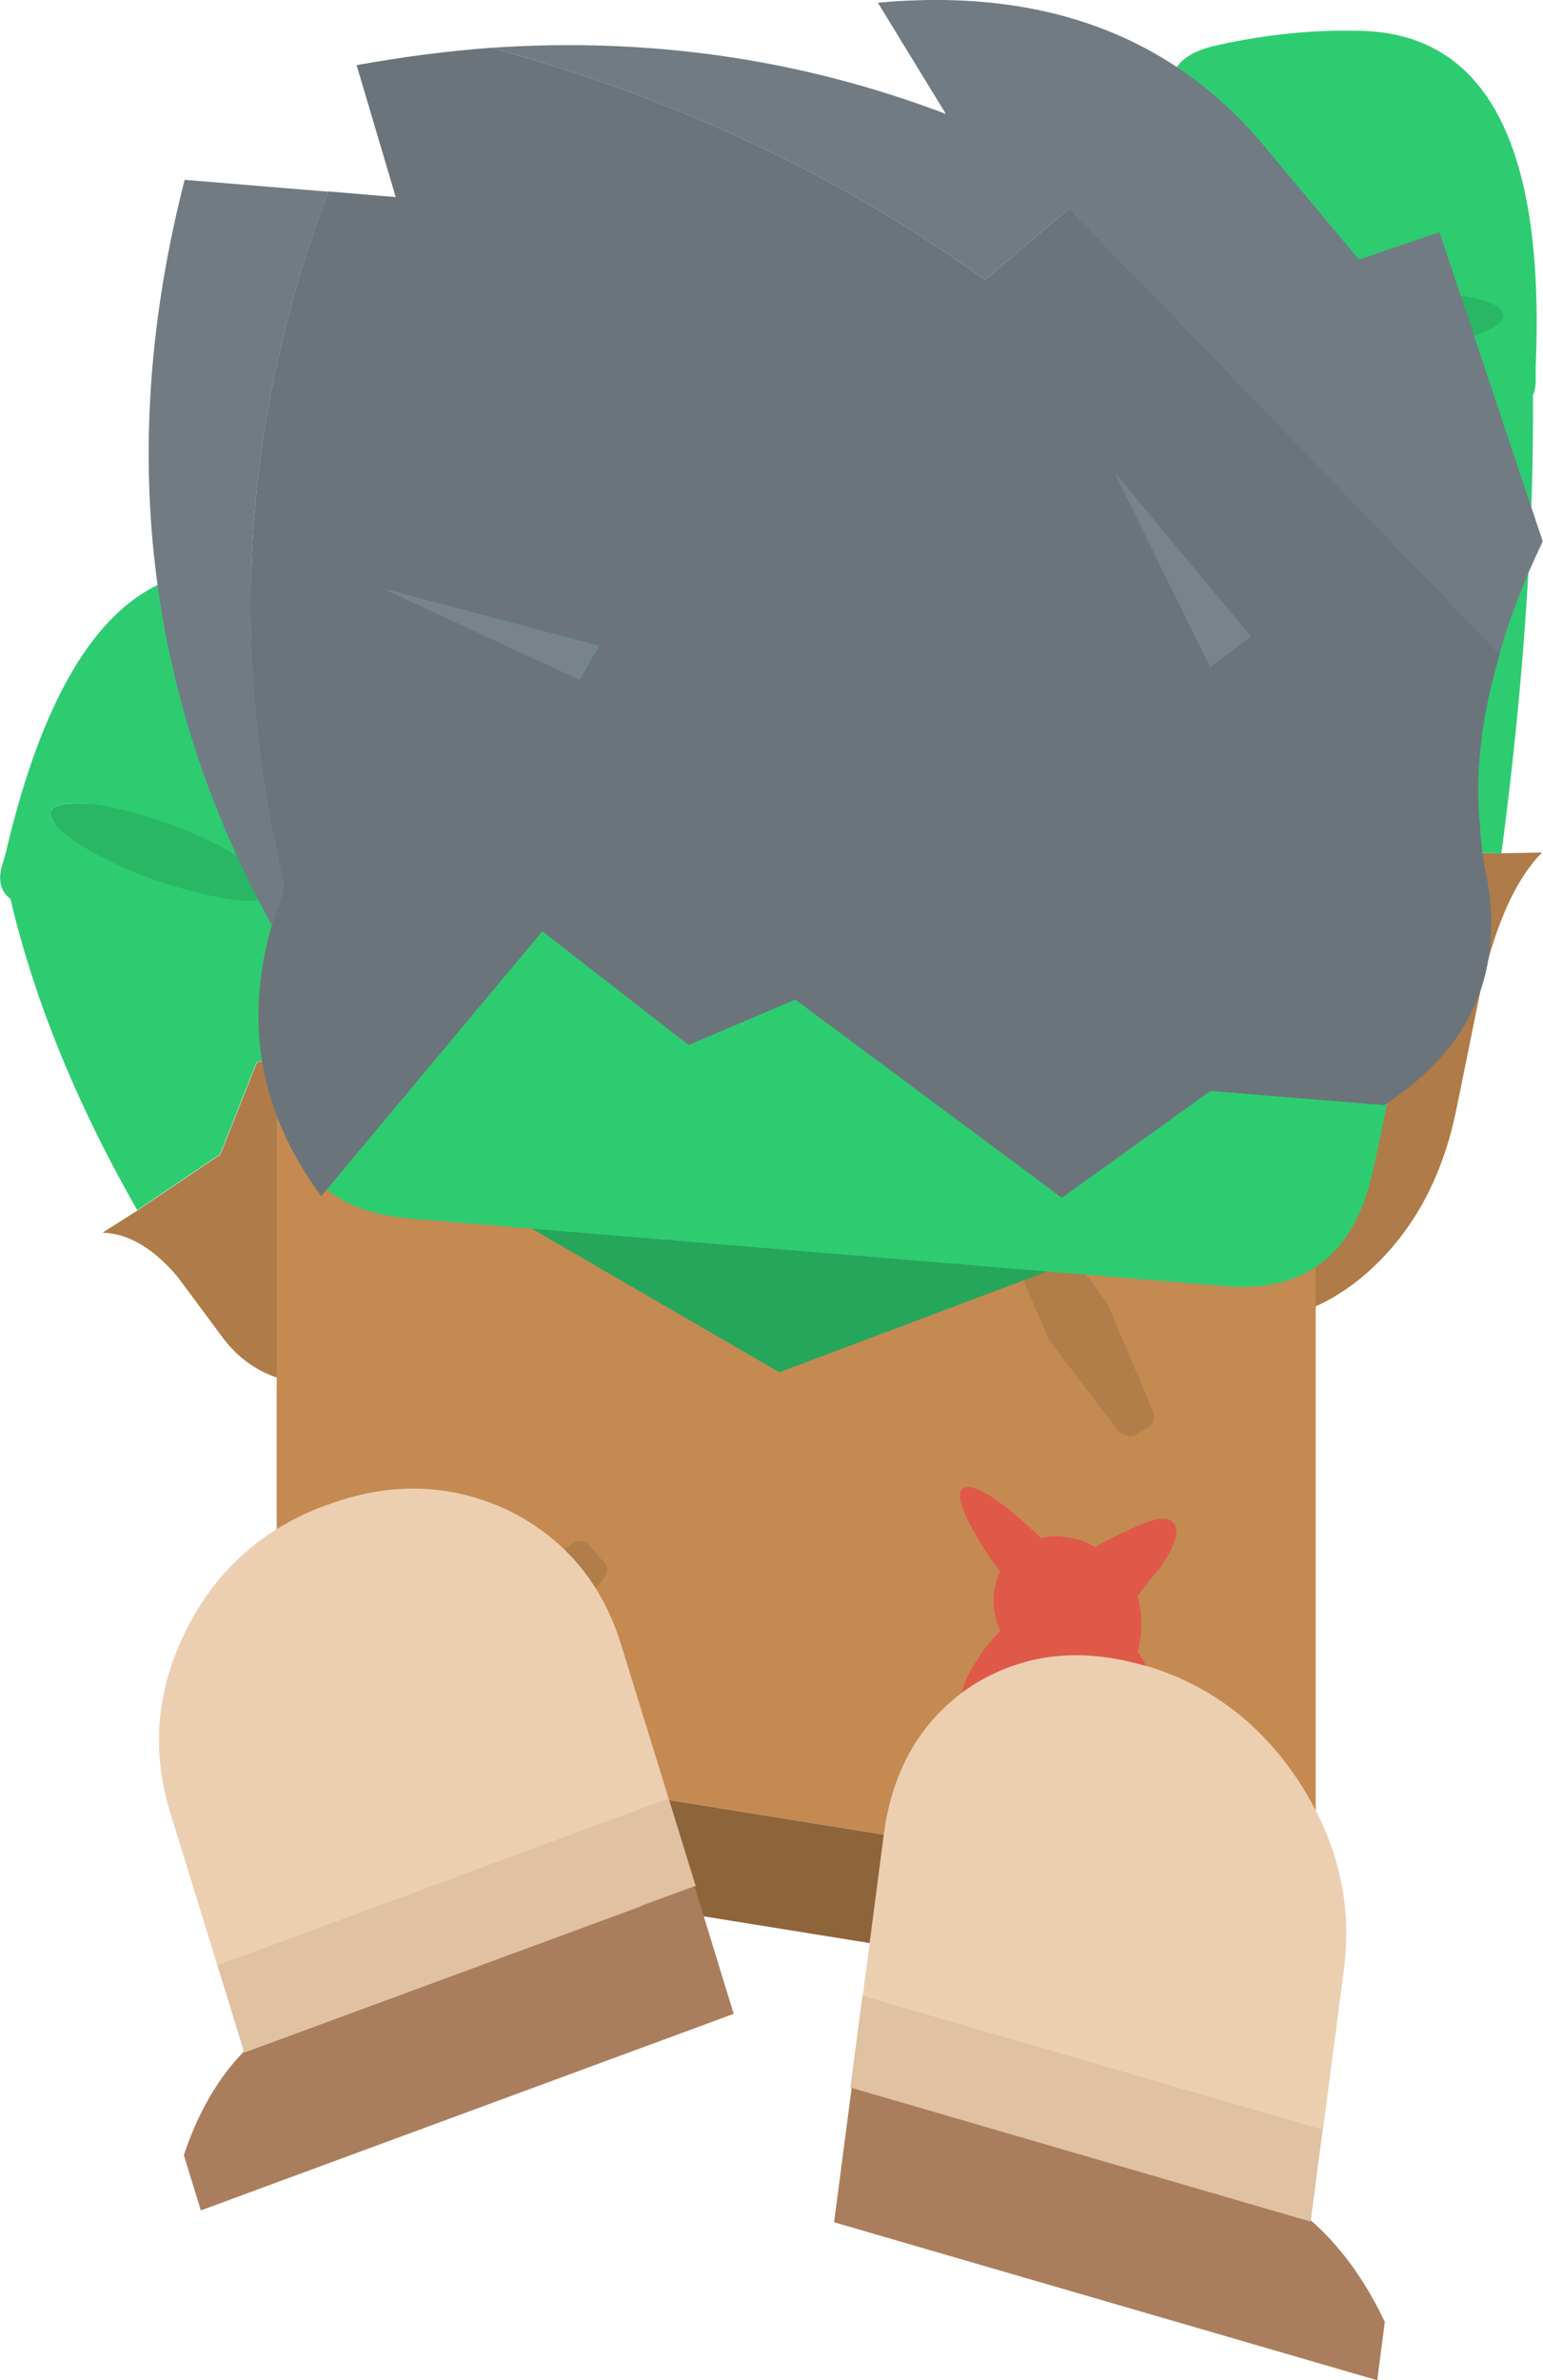 <?xml version="1.0" encoding="UTF-8"?><svg id="Calque_2" xmlns="http://www.w3.org/2000/svg" viewBox="0 0 57.16 88.15"><g id="Calque_1-2"><g id="armLeft"><g id="Symbol_8_0_Layer0_0_FILL"><path d="M44.74,48.57l-.04-.02c-.37-.12-.72-.27-1.04-.46-2.96-1.57-4.05-6.9-3.27-16.01l.21-6.06,2.32,1.83,3.19,2.48,3.44-2.37,2.39,3.56,3.67.08,1.52-.03c-.94.93-1.69,2.56-2.24,4.89l-.92,4.53c-.53,2.69-1.71,4.8-3.53,6.32-1.81,1.48-3.71,1.91-5.71,1.27Z" fill="#af7b48"/><path d="M55.61,31.6l-3.67-.08-2.39-3.56-3.44,2.37-3.19-2.48c1.79-7.34,3.65-13.36,5.58-18.06,2.56-1.24,5.25-1.44,8.08-.6.47,6.53.15,14-.96,22.41Z" fill="#2ecc71"/></g></g><g id="handLeft"><g id="Symbol_9_0_Layer0_0_FILL"><path d="M43.38,7.21c.31,3.5,1.06,6.17,2.25,8.01l9.98.03c.82.01,1.25-.35,1.28-1.11v-.57c.35-8.26-1.86-12.4-6.61-12.43-1.68-.04-3.4.14-5.16.53-1.17.24-1.76.77-1.77,1.6l-.02.25c0,1,.02,1.97.05,2.91v-.05s0,.82,0,.82M55.69,11.7c-.05.3-.5.57-1.36.83-.83.26-1.84.44-3.04.53-1.22.05-2.23.02-3.03-.09-.85-.16-1.26-.37-1.23-.64.01-.31.43-.59,1.26-.85.84-.29,1.87-.48,3.1-.57,1.2-.09,2.21-.06,3.03.09.85.16,1.27.39,1.26.7Z" fill="#2ecc71"/><path d="M54.33,12.53c.86-.25,1.31-.53,1.36-.83.01-.31-.41-.54-1.26-.7-.82-.15-1.83-.18-3.03-.09-1.23.08-2.26.27-3.1.57-.83.26-1.25.54-1.26.85-.04.27.37.48,1.23.64.8.11,1.81.14,3.03.09,1.2-.09,2.21-.27,3.04-.53M43.38,6.44c-2.75,2.27-2,5.19,2.25,8.78-1.2-1.84-1.95-4.51-2.25-8.01v-.82s0,.05,0,.05Z" fill="#29b665"/></g></g><g id="armRight"><g id="Symbol_8_0_Layer0_0_FILL-2"><path d="M17.37,48.87l.03-.04c.29-.28.55-.56.79-.84,2.2-2.55,2.13-6.3-.2-11.25l-1.29-3.47-1.62,2.36-2.23,3.22-3.33.49-1.36,3.42-3.07,2.07-1.29.82c.96.03,1.89.58,2.79,1.65l1.61,2.17c.94,1.3,2.32,1.9,4.14,1.8,1.8-.12,3.48-.91,5.04-2.39Z" fill="#af7b48"/><path d="M5.08,44.82l3.07-2.07,1.36-3.42,3.33-.49,2.23-3.22c-2.87-3.35-5.55-5.89-8.03-7.6-2.38.67-4.68,2.03-6.91,4.08.81,4.11,2.46,8.35,4.95,12.71Z" fill="#2ecc71"/></g></g><g id="handRight"><g id="Symbol_9_0_Layer0_0_FILL-2"><path d="M14.93,29.09c-1.23,3.29-2.67,5.66-4.32,7.11l-9.62-2.64c-.8-.21-1.11-.68-.94-1.41l.16-.55c1.88-8.05,5.11-11.45,9.7-10.21,1.63.42,3.24,1.05,4.83,1.9,1.06.54,1.49,1.21,1.28,2.01l-.05.25c-.28.96-.55,1.89-.83,2.79v-.05s-.21.8-.21.8M1.87,30.11c-.04.3.33.69,1.09,1.16.73.47,1.66.92,2.79,1.33,1.16.38,2.14.62,2.94.73.87.08,1.32-.02,1.35-.29.07-.3-.26-.69-.99-1.16-.73-.51-1.67-.97-2.84-1.38-1.13-.41-2.11-.65-2.94-.73-.87-.08-1.33.04-1.4.34Z" fill="#2ecc71"/><path d="M2.96,31.27c-.76-.47-1.12-.86-1.09-1.16.07-.3.54-.41,1.4-.34.83.07,1.81.32,2.94.73,1.16.41,2.11.87,2.84,1.38.73.47,1.06.86.99,1.16-.04.27-.49.36-1.35.29-.8-.11-1.78-.35-2.94-.73-1.13-.41-2.06-.85-2.79-1.33M15.13,28.34c2.04,2.92.53,5.54-4.53,7.86,1.65-1.45,3.09-3.82,4.32-7.11l.21-.8v.05Z" fill="#29b665"/></g></g><g id="Symbol_18_0_Layer0_0_FILL"><path d="M48.74,43.62l-38.49-6.2v26.9l38.49,6.2v-26.9Z" fill="#c48a51"/><path d="M10.24,64.32v4.1l38.49,6.2v-4.1l-38.49-6.2Z" fill="#8e643a"/></g><g id="Symbol_18_0_Layer0_1_FILL"><path d="M40.99,48.22l-2.66-3.53c-.03-.07-.12-.12-.25-.14-.1-.05-.2-.05-.3,0l-.64.35c-.07.02-.12.08-.15.18,0,.1.02.2.05.31l1.78,4.14s.05.07.05.11l2.57,3.36c.07.08.16.13.3.15.1.05.2.05.3,0l.54-.31c.07-.06.12-.13.15-.23.03-.09.03-.19,0-.3l-1.68-3.97s-.02-.07-.05-.11Z" fill="#b17d49"/></g><g id="Symbol_18_0_Layer0_2_FILL"><path d="M22.5,58.13c-.02.1-.05.19-.1.27l-2.36,3.13s-.06.05-.06.08l-3,2.01c-.08.04-.18.04-.31,0-.1,0-.2-.05-.28-.14l-.47-.56c-.05-.09-.09-.18-.11-.29-.02-.11,0-.2.05-.29l2.24-3.02s.03-.06.06-.08l3.12-2.13c.04-.05.13-.06.26-.02.1,0,.2.05.28.14l.56.64c.06.05.1.13.11.24Z" fill="#b17d49"/></g><g id="Symbol_18_0_Layer0_3_FILL"><path d="M35.72,63.03c.25.27.83.18,1.73-.26.32-.18.69-.39,1.09-.63.3.19.64.32,1,.4.38.06.76.03,1.12-.09.35.38.7.69,1.04.95.96.8,1.56,1.08,1.78.86.25-.2.06-.82-.58-1.88-.23-.36-.48-.76-.75-1.2.08-.33.12-.66.13-1,0-.39-.05-.75-.14-1.08.28-.37.55-.71.82-1.01.59-.87.76-1.44.5-1.7-.21-.27-.77-.17-1.69.3-.4.17-.8.37-1.2.61-.3-.19-.64-.31-1.03-.36-.37-.08-.69-.07-.96.03-.42-.39-.81-.74-1.17-1.04-.92-.73-1.51-.99-1.76-.79-.22.22-.03.82.56,1.8.21.39.49.81.84,1.26-.17.34-.25.7-.24,1.09,0,.39.09.76.25,1.11-.33.33-.6.65-.79.97-.57.84-.75,1.4-.55,1.67Z" fill="#e05848"/></g><g id="legRight_FL_FL_FL_FL_FL_FL_FL_FL_FL_FL_FL_FL_FL_FL_FL_FL_FL_FL_FL_FL_FL_FL"><g id="Symbol_11_0_Layer0_0_FILL"><path d="M25.77,69.84l-1-3.24-16.72,6.17.98,3.19v.05s16.69-6.15,16.69-6.15l.05-.02Z" fill="#e0c1a2"/><path d="M27.18,74.58l-1.45-4.72-16.68,6.15v-.05c-.97.99-1.71,2.27-2.24,3.85l.63,2.05,19.74-7.28Z" fill="#aa7e5c"/><path d="M12.13,55.72l-.05.02c-2.32.86-4.04,2.38-5.15,4.56-1.13,2.22-1.34,4.49-.63,6.81l1.75,5.67,16.72-6.17-1.75-5.67c-.71-2.32-2.12-3.99-4.22-5.02-2.12-.99-4.35-1.05-6.67-.19Z" fill="#eccfb1"/></g></g><g id="legLeft_FL_FL_FL_FL_FL_FL_FL_FL_FL_FL_FL_FL_FL_FL_FL_FL_FL_FL_FL_FL_FL"><g id="Symbol_11_0_Layer0_0_FILL-2"><path d="M31.5,77.31l.45-3.41,17.05,4.96-.44,3.36v.05s-17.01-4.95-17.01-4.95h-.05Z" fill="#e0c1a2"/><path d="M30.9,82.29l.65-4.97,17,4.95v-.05c1.08.94,2,2.19,2.75,3.77l-.28,2.16-20.12-5.85Z" fill="#aa7e5c"/><path d="M42.37,61.68h.05c2.37.7,4.26,2.12,5.68,4.27,1.44,2.19,2,4.5,1.69,6.95l-.78,5.97-17.05-4.96.78-5.97c.32-2.44,1.41-4.28,3.26-5.51,1.88-1.19,4.01-1.44,6.38-.75Z" fill="#eccfb1"/></g></g><g id="Symbol_17_0_Layer0_0_FILL"><path d="M38.81,47.08l-9.94,3.74-9.19-5.33,19.13,1.59Z" fill="#25a65b"/><path d="M12.1,19.58c.68-2.92,2.49-4.26,5.45-4.01l30.25,2.51c2.92.24,4.49,1.89,4.71,4.96.43,6.93-.14,13.77-1.7,20.53-.71,2.95-2.53,4.31-5.45,4.06l-6.53-.54-19.13-1.59-4.58-.38c-2.96-.25-4.54-1.9-4.76-4.96-.47-6.8.11-13.65,1.76-20.57Z" fill="#2ecc71"/></g><g id="Symbol_17_0_Layer0_1_FILL"><path d="M13.22,2.41c1.68-.3,3.33-.52,4.97-.64,6.74,1.82,12.84,4.68,18.3,8.59l3.13-2.65,15.94,16.52c-.68,2.26-.93,4.4-.73,6.41.03.57.1,1.12.21,1.67.73,3.65-.53,6.52-3.77,8.62l-6.43-.53-5.5,3.96-9.88-7.34-3.95,1.68-5.42-4.21-8.19,9.81c-2.27-3.07-2.88-6.42-1.83-10.04l.47-1.42c-2.11-8.8-1.56-17.38,1.63-25.75l2.49.21-1.45-4.89M14.22,21.81h0l7.25,3.36.71-1.25-7.95-2.11M44.83,24.7l1.5-1.13-5.02-6.04,3.52,7.17Z" fill="#6b747b"/><path d="M46.33,23.57l-1.5,1.13-3.52-7.17,5.02,6.04M14.22,21.81h0l7.95,2.11-.71,1.25-7.25-3.36Z" fill="#79838c"/><path d="M10.54,32.85l-.47,1.42c-4.69-8.53-5.76-17.74-3.23-27.61l5.33.44c-3.19,8.37-3.74,16.96-1.63,25.75M39.62,7.71l-3.13,2.65c-5.46-3.91-11.56-6.77-18.3-8.59,5.9-.4,11.51.42,16.85,2.45L32.52.1c6.22-.57,11.05,1.27,14.49,5.52l3.33,3.99,2.99-1.01,3.82,11.45c-.69,1.44-1.23,2.83-1.6,4.18l-15.94-16.52Z" fill="#717b83"/></g></g></svg>